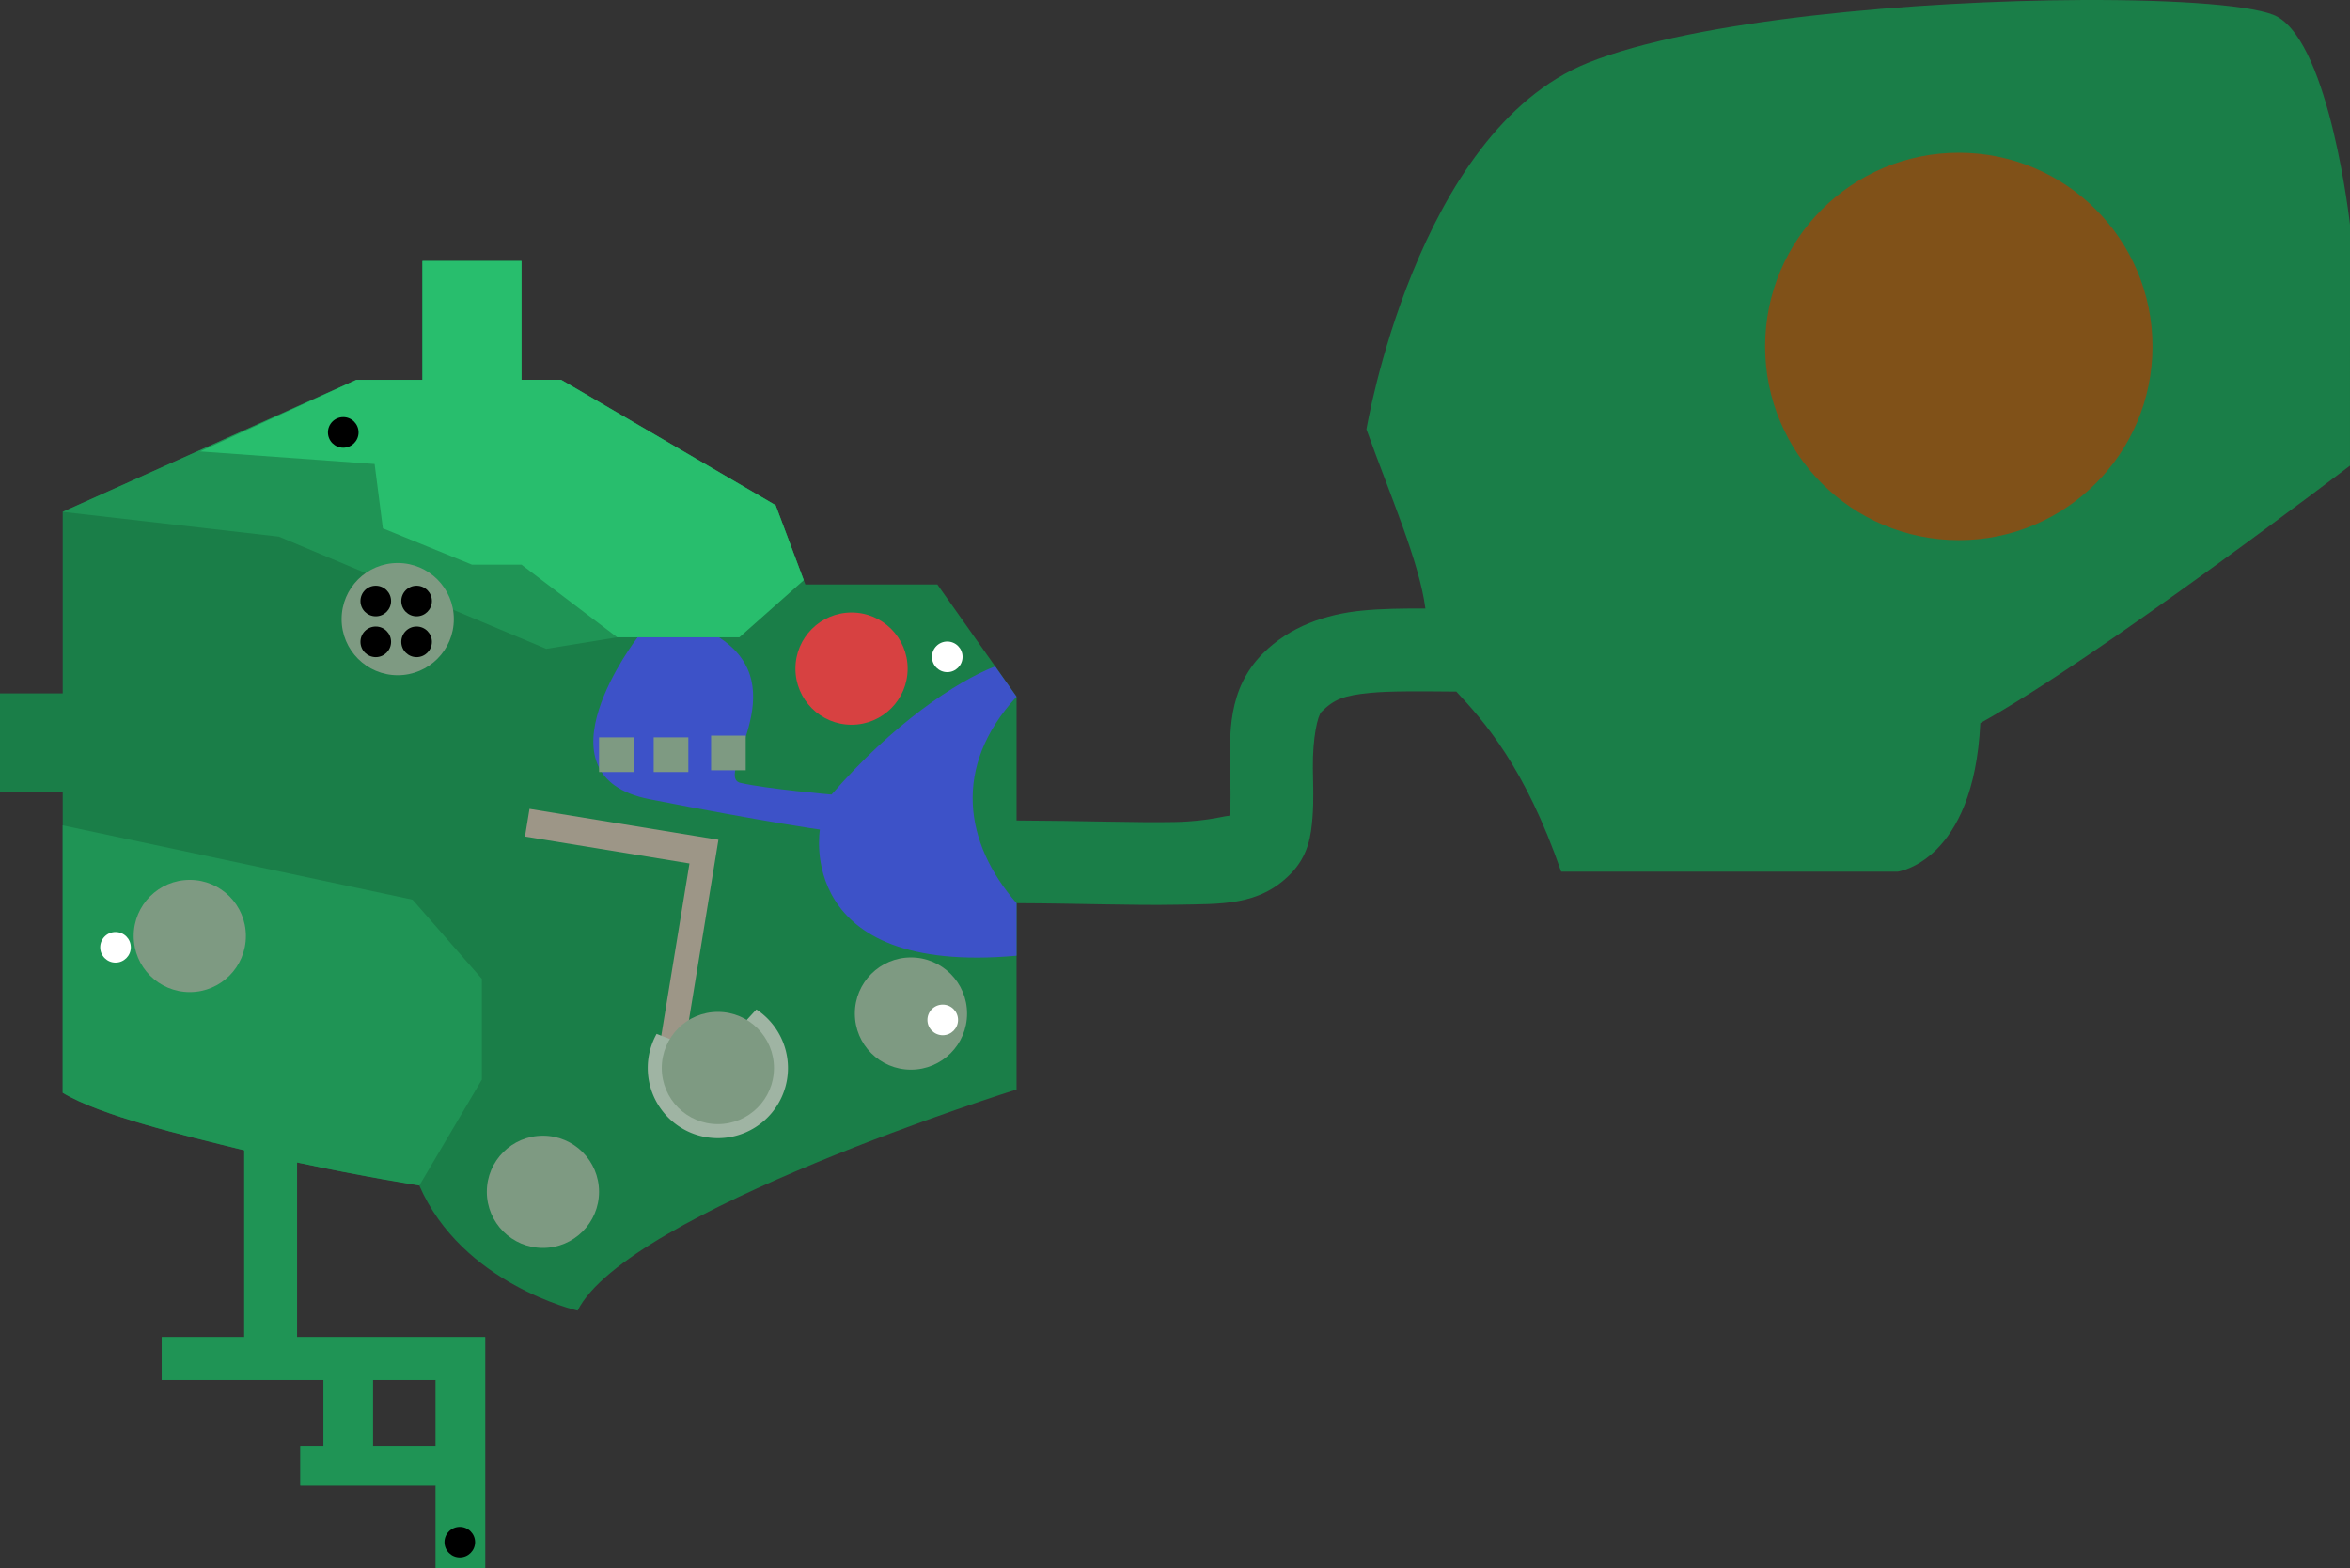 <?xml version="1.0" encoding="UTF-8" standalone="no"?>
<svg
   version="1.1"
   id="svg1881"
   viewBox="0 0 230.275 153.647"
   sodipodi:docname="map-kokiri_forest.svg"
   inkscape:version="1.1.2 (0a00cf5, 2022-02-04)"
   xmlns:inkscape="http://www.inkscape.org/namespaces/inkscape"
   xmlns:sodipodi="http://sodipodi.sourceforge.net/DTD/sodipodi-0.dtd"
   xmlns="http://www.w3.org/2000/svg"
   xmlns:svg="http://www.w3.org/2000/svg"
   xmlns:rdf="http://www.w3.org/1999/02/22-rdf-syntax-ns#"
   xmlns:cc="http://creativecommons.org/ns#"
   xmlns:dc="http://purl.org/dc/elements/1.1/">
  <rect x="0" y="0" width="230.275" height="153.647" fill="#333333" stroke="none"/>
  <defs
     id="defs1885" />
  <sodipodi:namedview
     fit-margin-bottom="0"
     fit-margin-right="0"
     fit-margin-left="0"
     fit-margin-top="0"
     inkscape:document-rotation="0"
     pagecolor="#ffffff"
     bordercolor="#666666"
     borderopacity="1"
     objecttolerance="10"
     gridtolerance="10"
     guidetolerance="10"
     inkscape:pageopacity="0"
     inkscape:pageshadow="2"
     inkscape:window-width="1000"
     inkscape:window-height="743"
     id="Image"
     showgrid="false"
     inkscape:zoom="8.7453668"
     inkscape:cx="39.906845"
     inkscape:cy="48.597161"
     inkscape:window-x="0"
     inkscape:window-y="25"
     inkscape:window-maximized="0"
     inkscape:current-layer="g1889"
     inkscape:pagecheckerboard="0" />
  <g
     transform="translate(-6.791,-10.65)"
     inkscape:groupmode="layer"
     inkscape:label="Image"
     id="g1889">
    <path
       id="Level1"
       style="font-variation-settings:normal;opacity:1;vector-effect:none;fill:#1a7e48;fill-opacity:1;stroke:none;stroke-width:1;stroke-linecap:round;stroke-linejoin:miter;stroke-miterlimit:4;stroke-dasharray:none;stroke-dashoffset:0;stroke-opacity:1;stop-color:#000000;stop-opacity:1"
       d="m 210.725,10.652 c -16.102,0.076 -37.856,1.921 -48.367,6.166 -16.818,6.792 -21.67,35.898 -21.67,35.898 2.374,6.595 5.177,12.975 5.779,17.561 -2.251,-0.013 -4.284,0.015 -6.172,0.199 -3.602,0.351 -7.102,1.553 -9.748,4.199 -3.522,3.522 -3.249,8.052 -3.207,11.365 0.021,1.656 0.064,3.134 -0.012,4.066 -0.024,0.3 -0.064,0.381 -0.102,0.516 -0.066,-0.165 -1.767,0.506 -5.334,0.574 -3.764,0.072 -9.056,-0.126 -15.488,-0.152 V 78.914 L 98.643,67.918 H 85.707 L 82.795,60.156 61.773,47.865 h -3.881 V 36.223 h -9.703 v 11.643 h -6.469 L 12.936,60.803 V 78.592 H 6.791 v 9.701 H 12.936 v 29.432 c 3.689,2.24 11.786,4.15 17.789,5.637 v 18.297 h -8.086 v 4.205 h 15.848 v 6.467 h -2.264 v 3.881 h 13.26 v 8.086 h 4.852 V 141.658 H 35.9 v -17.107 c 6.582,1.415 11.965,2.23 11.965,2.23 4.204,9.703 15.525,12.289 15.525,12.289 4.851,-9.703 43.014,-21.668 43.014,-21.668 V 99.145 c 6.255,0.028 11.469,0.232 15.643,0.152 4.468,-0.085 8.071,0.119 11.154,-2.965 1.833,-1.833 2.062,-3.882 2.199,-5.572 0.137,-1.69 0.058,-3.305 0.039,-4.822 -0.039,-3.034 0.476,-5.174 0.836,-5.533 1.235,-1.235 2.181,-1.61 4.805,-1.865 1.933,-0.188 4.904,-0.156 8.418,-0.125 2.696,2.889 6.73,7.39 10.271,17.643 h 32.988 c 0,0 7.439,-0.971 8.086,-14.555 11.643,-6.468 36.223,-25.227 36.223,-25.227 V 32.666 c 0,0 -1.941,-17.466 -7.115,-20.377 -1.941,-1.092 -9.566,-1.682 -19.227,-1.637 z M 43.338,145.863 h 6.145 v 6.467 h -6.145 z"
       sodipodi:nodetypes="ssccsssscscccccccccccccccccccccccccccccccccccssssssccccccsssccccc"
       inkscape:label="Level 1" />
    <circle
       style="fill:#805118;fill-opacity:1;stroke:none;stroke-width:8.1;stroke-linecap:round;stroke-miterlimit:4;stroke-dasharray:none;stop-color:#000000"
       id="DekuTree"
       cx="198.734"
       cy="44.595"
       r="18.981"
       inkscape:label="Deku Tree" />
    <path
       id="Pond"
       style="fill:#3d52c8;fill-opacity:1;stroke:none;stroke-width:1px;stroke-linecap:butt;stroke-linejoin:miter;stroke-opacity:1"
       inkscape:label="Pond"
       d="m 69.271,73.094 c 0,0 -10.497,13.58 1.166,15.867 11.663,2.287 16.695,2.973 16.695,2.973 0,0 -2.498,14.329 19.271,12.361 v -5.15 c -5.094,-5.838 -6.341,-13.355 0,-20.23 l -2.1,-2.973 c -3.829,1.498 -10.012,5.62 -16.029,12.562 0,0 -6.227,-0.535 -8.92,-1.143 C 76.663,86.754 84.896,78.037 77.238,73.094 Z" />
    <path
       id="Steppingstones"
       style="fill:#7e9a82;fill-opacity:1;stroke:none;stroke-width:8.1;stroke-linecap:round;stroke-miterlimit:4;stroke-dasharray:none;stop-color:#000000"
       d="M 76.469,82.729 V 86.125 h 3.396 v -3.396 z m -10.977,0.17 v 3.395 h 3.396 v -3.395 z m 5.354,0 v 3.395 h 3.396 v -3.395 z"
       inkscape:label="Stepping stones" />
    <path
       id="Catwalk"
       style="fill:#9d9687;fill-opacity:1;stroke:none;stroke-width:8.1;stroke-linecap:round;stroke-miterlimit:4;stroke-dasharray:none;stop-color:#000000"
       d="m 58.678,89.904 -0.444,2.714 16.118,2.637 -2.82,17.236 2.394,0.392 2.82,-17.236 0.444,-2.714 -2.394,-0.392 z"
       inkscape:label="Catwalk" />
    <path
       id="Level2"
       style="display:inline;fill:#1f9455;fill-opacity:1;stroke:none;stroke-width:1px;stroke-linecap:butt;stroke-linejoin:miter;stroke-opacity:1"
       inkscape:label="Level 2"
       d="m 48.189,36.223 v 11.643 h -6.469 l -28.785,12.938 21.186,2.426 26.197,10.996 6.953,-1.131 H 79.238 L 85.549,67.496 82.795,60.156 61.773,47.865 h -3.881 V 36.223 Z M 12.936,91.523 v 26.201 c 3.689,2.24 11.786,4.15 17.789,5.637 v 18.297 h -8.086 v 4.205 h 15.848 v 6.467 h -2.264 v 3.881 h 13.26 v 8.086 h 4.852 V 141.658 H 35.9 v -17.107 c 6.582,1.415 11.98,2.262 11.98,2.262 l 6.131,-10.381 v -9.865 L 47.219,98.805 Z m 30.402,54.34 h 6.145 v 6.467 h -6.145 z" />
    <path
       id="Level3"
       style="fill:#28be6d;fill-opacity:1;stroke:none;stroke-width:1px;stroke-linecap:butt;stroke-linejoin:miter;stroke-opacity:1"
       d="m 48.189,36.223 v 11.643 h -6.469 L 26.396,54.883 43.5,56.113 l 0.809,6.307 8.732,3.559 h 4.852 l 9.379,7.115 H 79.238 L 85.549,67.496 82.795,60.156 61.773,47.865 h -3.881 V 36.223 Z"
       inkscape:label="Level 3" />
    <circle
       style="display:inline;fill:#7e9a82;fill-opacity:1;stroke:none;stroke-width:8.1;stroke-linecap:round;stroke-miterlimit:4;stroke-dasharray:none;stop-color:#000000"
       id="House-Mido"
       cx="45.764"
       cy="71.314"
       r="5.498"
       inkscape:label="House-Mido" />
    <circle
       r="5.498"
       cy="127.428"
       cx="59.994"
       id="House-Link"
       style="display:inline;fill:#7e9a82;fill-opacity:1;stroke:none;stroke-width:8.1;stroke-linecap:round;stroke-miterlimit:4;stroke-dasharray:none;stop-color:#000000"
       inkscape:label="House-Link" />
    <path
       id="House-SariaRamp"
       style="display:inline;fill:#9fb4a3;fill-opacity:1;stroke:none;stroke-width:8.1;stroke-linecap:round;stroke-miterlimit:4;stroke-dasharray:none;stop-color:#000000"
       inkscape:label="House-SariaRamp"
       d="m 80.91,109.559 -4.184,4.559 -5.592,-2.164 a 6.87,6.87 0 0 0 -0.869,3.346 6.87,6.87 0 0 0 6.869,6.871 6.87,6.87 0 0 0 6.871,-6.871 6.87,6.87 0 0 0 -3.096,-5.74 z" />
    <circle
       r="5.498"
       cy="115.299"
       cx="77.136"
       id="House-Saria"
       style="display:inline;fill:#7e9a82;fill-opacity:1;stroke:none;stroke-width:8.1;stroke-linecap:round;stroke-miterlimit:4;stroke-dasharray:none;stop-color:#000000"
       inkscape:label="House-Saria" />
    <circle
       r="5.498"
       cy="109.963"
       cx="96.056"
       id="House-Twins"
       style="display:inline;fill:#7e9a82;fill-opacity:1;stroke:none;stroke-width:8.1;stroke-linecap:round;stroke-miterlimit:4;stroke-dasharray:none;stop-color:#000000"
       inkscape:label="House-Twins" />
    <circle
       r="5.498"
       cy="76.165"
       cx="90.234"
       id="House-KnowItAll"
       style="display:inline;fill:#d74141;fill-opacity:1;stroke:none;stroke-width:8.1;stroke-linecap:round;stroke-miterlimit:4;stroke-dasharray:none;stop-color:#000000"
       inkscape:label="Shop" />
    <circle
       inkscape:label="House-KnowItAll"
       style="display:inline;fill:#7e9a82;fill-opacity:1;stroke:none;stroke-width:8.1;stroke-linecap:round;stroke-miterlimit:4;stroke-dasharray:none;stop-color:#000000"
       id="path2558-1-0"
       cx="25.388"
       cy="102.362"
       r="5.498" />
    <circle
       style="fill:#000000;stroke-width:1.096"
       id="check:KF_Kokiri_Sword_Chest"
       cx="51.846"
       cy="-161.759"
       transform="scale(1,-1)"
       r="1.5"
       inkscape:label="check:KF_Kokiri_Sword_Chest" />
    <circle
       style="fill:#000000;stroke-width:1.096"
       id="check:KF_Storms_Grotto_Chest"
       cx="40.427"
       cy="-53.018"
       transform="scale(1,-1)"
       r="1.5"
       inkscape:label="check:KF_Storms_Grotto_Chest" />
    <circle
       style="fill:#ffffff;stroke-width:1.096"
       id="check:KF_GS_Know_It_All_House"
       cx="18.111"
       cy="-103.471"
       transform="scale(1,-1)"
       r="1.5"
       inkscape:label="check:KF_GS_Know_It_All_House" />
    <circle
       style="fill:#ffffff;stroke-width:1.096"
       id="check:KF_GS_Bean_Patch"
       cx="99.613"
       cy="-75.01"
       transform="scale(1,-1)"
       r="1.5"
       inkscape:label="check:KF_GS_Bean_Patch" />
    <circle
       style="fill:#000000;stroke-width:1.096"
       id="check:KF_Midos_Top_Left_Chest"
       cx="43.613"
       cy="-69.54"
       transform="scale(1,-1)"
       r="1.5"
       inkscape:label="check:KF_Midos_Top_Left_Chest" />
    <circle
       style="fill:#000000;stroke-width:1.096"
       id="check:KF_Midos_Top_Right_Chest"
       cx="47.613"
       cy="-69.54"
       transform="scale(1,-1)"
       r="1.5"
       inkscape:label="check:KF_Midos_Top_Right_Chest" />
    <circle
       style="fill:#000000;stroke-width:1.096"
       id="check:KF_Midos_Bottom_Right_Chest"
       cx="47.613"
       cy="-73.54"
       transform="scale(1,-1)"
       r="1.5"
       inkscape:label="check:KF_Midos_Bottom_Right_Chest" />
    <circle
       style="fill:#000000;stroke-width:1.096"
       id="check:KF_Midos_Bottom_Left_Chest"
       cx="43.613"
       cy="-73.54"
       transform="scale(1,-1)"
       r="1.5"
       inkscape:label="check:KF_Midos_Bottom_Left_Chest" />
    <circle
       style="fill:#ffffff;stroke-width:1.096"
       id="check:KF_GS_Houseof_Twins"
       cx="99.17"
       cy="-110.587"
       transform="scale(1,-1)"
       r="1.5"
       inkscape:label="check:KF_GS_Houseof_Twins" />
  </g>
</svg>

